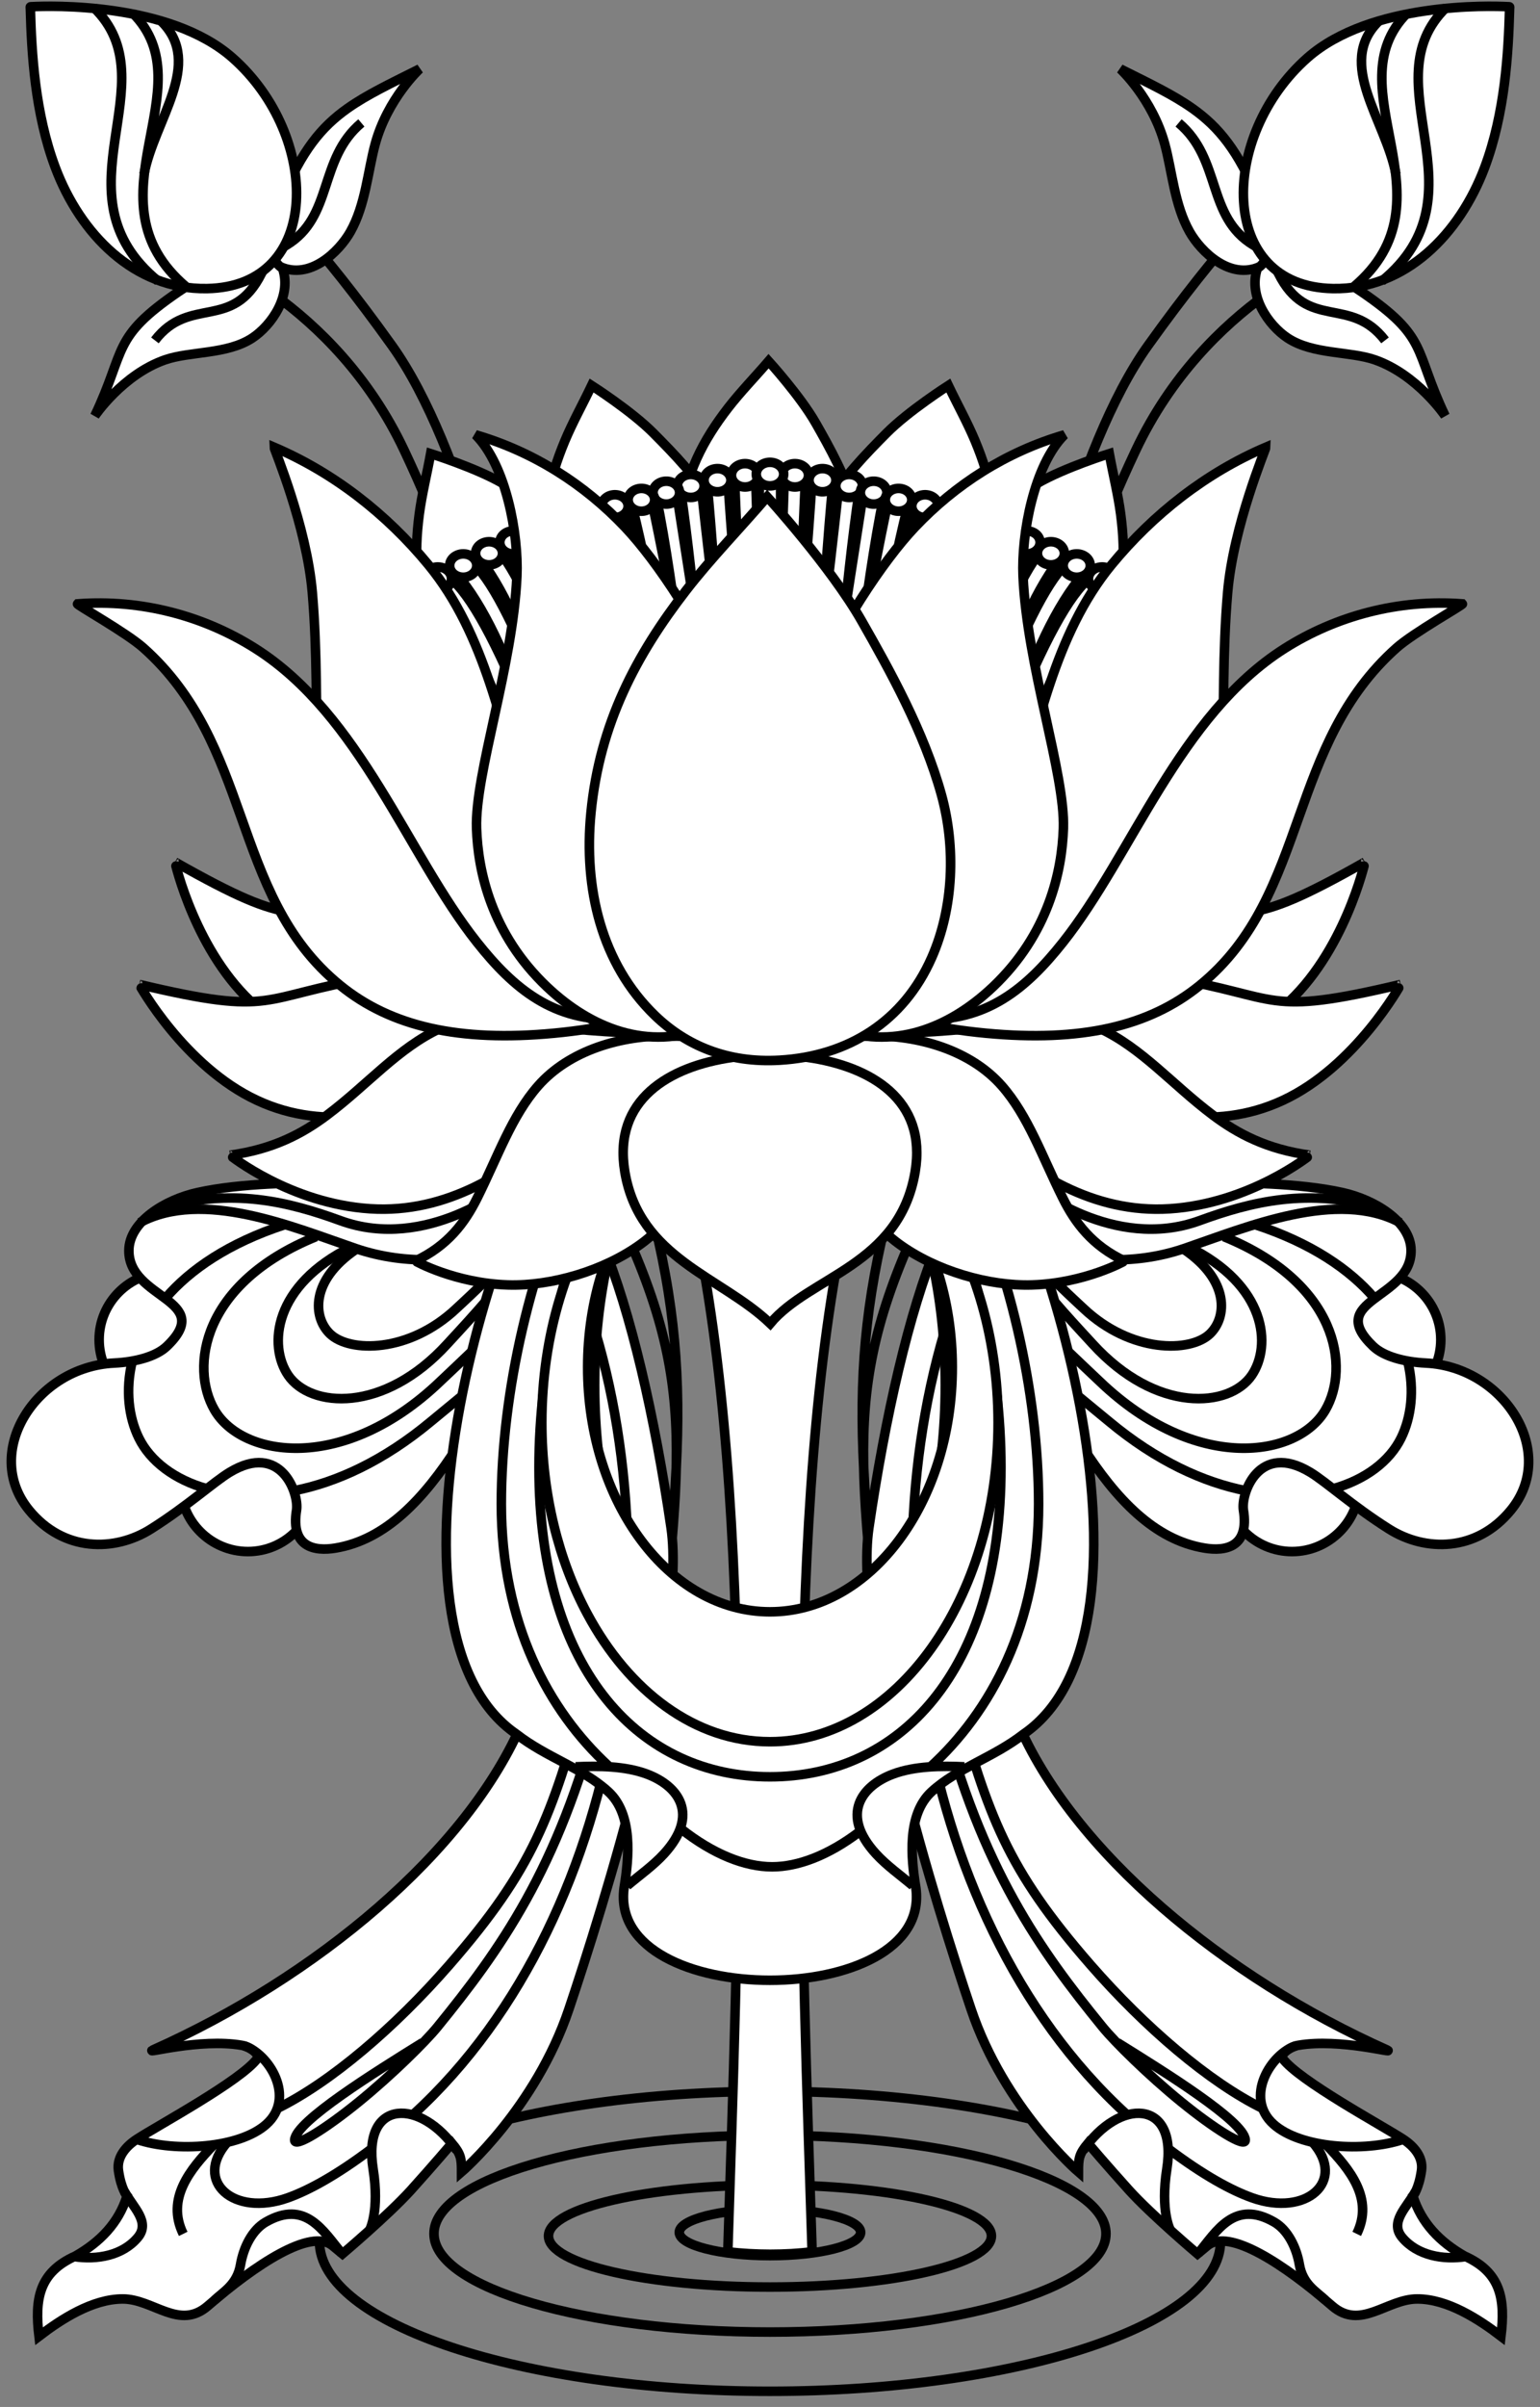 <?xml version="1.0" encoding="UTF-8" standalone="no"?>
<svg width="121px" height="189px" viewBox="0 0 121 189" version="1.1" xmlns="http://www.w3.org/2000/svg" xmlns:xlink="http://www.w3.org/1999/xlink" xmlns:sketch="http://www.bohemiancoding.com/sketch/ns">
    <rect x="0" y="0" width="121" height="189" fill="#808080" stroke="none"/>
    <!-- Generator: Sketch 3.3.1 (12002) - http://www.bohemiancoding.com/sketch -->
    <title>Lotus</title>
    <desc>Created with Sketch.</desc>
    <defs></defs>
    <g id="Page-1" stroke="none" stroke-width="1" fill="none" fill-rule="evenodd" sketch:type="MSPage">
        <g id="Lotus" sketch:type="MSLayerGroup" stroke="#000000" stroke-width="0.75">
            <g id="Water" transform="translate(25, 164)" sketch:type="MSShapeGroup">
                <path d="M35.498,23.768 C54.996,23.768 70.898,18.478 70.898,11.993 C70.898,5.508 54.996,0.218 35.498,0.218 C16,0.218 0.098,5.508 0.098,11.993 C0.098,18.478 16,23.768 35.498,23.768 L35.498,23.768 Z" id="Shape"></path>
                <path d="M35.498,19.118 C50.039,19.118 61.898,15.648 61.898,11.393 C61.898,7.138 50.039,3.667 35.498,3.667 C20.957,3.667 9.098,7.138 9.098,11.393 C9.098,15.648 20.957,19.118 35.498,19.118 L35.498,19.118 Z" id="Shape"></path>
                <path d="M35.498,15.583 C45.082,15.583 52.898,13.783 52.898,11.575 C52.898,9.367 45.082,7.567 35.498,7.567 C25.913,7.567 18.097,9.368 18.097,11.575 C18.097,13.783 25.913,15.583 35.498,15.583 L35.498,15.583 Z" id="Shape"></path>
                <path d="M35.498,13.117 C39.422,13.117 42.623,12.296 42.623,11.29 C42.623,10.283 39.422,9.462 35.498,9.462 C31.573,9.462 28.372,10.283 28.372,11.29 C28.372,12.296 31.573,13.117 35.498,13.117 L35.498,13.117 Z" id="Shape"></path>
            </g>
            <path d="M54.423,95.218 C59.486,118.068 57.921,153.368 57.185,176.818 C59.38,177.071 61.665,177.075 63.811,176.818 C63.075,153.368 61.51,118.068 66.573,95.218 L66.409,95.211 C66.464,94.962 66.517,94.714 66.573,94.468 C66.573,94.468 63.536,94.66 60.499,94.85 C57.461,94.661 54.424,94.468 54.424,94.468 C54.48,94.714 54.534,94.962 54.588,95.211 L54.423,95.218 L54.423,95.218 Z" id="Stick" fill="#FFFFFF" sketch:type="MSShapeGroup"></path>
            <g id="Curtain_x5F_Down" transform="translate(2, 86)" sketch:type="MSShapeGroup">
                <g id="Group">
                    <path d="M46.538,0.366 C53.059,19.381 51.415,26.421 49.763,46.041 C51.528,26.703 53.112,21.586 44.438,5.241" id="Shape"></path>
                    <g transform="translate(0, 9)" id="Shape">
                        <path d="M38.227,2.509 C42.102,15.358 44.298,27.75 39.097,40.108 C34.749,50.438 22.698,60.309 10.027,65.96 C9.208,66.325 13.692,65.028 17.001,65.603 C17.691,65.723 18.434,66.347 18.222,66.635 C16.944,68.371 10.414,71.89 8.76,72.966 C7.923,73.51 7.156,74.358 7.308,75.431 C7.515,76.893 7.984,77.438 7.984,77.438 C7.306,79.583 5.854,81.047 3.933,82.145 C1.04,83.432 0.719,85.554 1.063,88.446 C2.802,87.118 5.25,85.517 7.643,85.518 C10.043,85.519 12.084,88.012 14.33,86.066 C18.086,82.811 22.432,79.927 24.136,81.341 L24.906,81.979 C24.906,81.979 28.561,78.885 30.287,76.973 C32.012,75.06 33.512,73.298 33.512,73.298 C34.224,74.151 34.263,74.49 34.263,75.548 C34.263,75.548 40.075,70.561 42.7,62.76 C45.325,54.96 52.001,33.66 50.725,24.96 C49.45,16.26 47.575,8.01 45.326,2.61 C43.072,-2.792 38.271,2.383 38.227,2.509 L38.227,2.509 Z" fill="#FFFFFF"></path>
                        <path d="M8.778,72.998 C11.802,74.013 16.817,73.688 18.926,71.803 C21.279,69.699 19.126,66.233 17.154,65.635"></path>
                        <path d="M3.813,82.189 C5.604,82.471 7.638,82.113 8.824,80.692 C9.834,79.484 8.481,78.353 7.766,77.067"></path>
                        <path d="M14.874,85.601 C15.586,84.926 16.637,84.363 16.899,82.826 C17.129,81.472 17.811,80.097 18.878,79.483 C22,77.686 23.399,80.182 24.866,81.963"></path>
                        <path d="M27.052,80.087 C27.052,80.087 27.836,78.625 27.315,75.306 C26.443,69.767 31.082,69.736 33.896,73.862"></path>
                        <path d="M19.783,70.561 C23.979,68.507 29.033,64.186 33.3,59.295 C39.932,51.694 41.31,47.638 43.973,38.229"></path>
                        <path d="M27.159,73.756 C24.445,75.793 22.286,76.981 20.601,77.581 C16.368,79.088 13.163,76.29 15.863,73.207"></path>
                        <path d="M42.547,3.428 C51.661,24.187 47.813,55.223 30.461,71.041"></path>
                        <path d="M45.076,39.271 C41.904,51.748 37.198,58.231 32.367,64.162 C31.396,65.353 28.754,67.957 26.19,70.042 C23.608,72.142 21.107,73.717 21.153,73.025 C21.251,71.567 27.437,67.728 31.201,65.389"></path>
                        <path d="M12.395,80.409 C11.043,77.653 12.917,75.352 14.806,73.4"></path>
                    </g>
                </g>
                <g id="Group" transform="translate(65, 0)">
                    <path d="M5.457,0.366 C-1.064,19.381 0.58,26.421 2.232,46.041 C0.467,26.703 -1.117,21.586 7.557,5.241" id="Shape"></path>
                    <g transform="translate(1, 9)" id="Shape">
                        <path d="M12.769,2.509 C8.894,15.358 6.698,27.75 11.899,40.108 C16.248,50.438 28.299,60.309 40.969,65.96 C41.788,66.325 37.305,65.028 33.996,65.603 C33.305,65.723 32.563,66.347 32.775,66.635 C34.053,68.371 40.582,71.89 42.236,72.966 C43.073,73.51 43.84,74.358 43.688,75.431 C43.482,76.893 43.013,77.438 43.013,77.438 C43.691,79.583 45.142,81.047 47.063,82.145 C49.957,83.432 50.277,85.554 49.933,88.446 C48.194,87.118 45.746,85.517 43.353,85.518 C40.954,85.519 38.912,88.012 36.667,86.066 C32.911,82.811 28.564,79.927 26.86,81.341 L26.091,81.979 C26.091,81.979 22.435,78.885 20.71,76.973 C18.984,75.06 17.484,73.298 17.484,73.298 C16.773,74.151 16.734,74.49 16.734,75.548 C16.734,75.548 10.921,70.561 8.296,62.76 C5.671,54.96 -1.004,33.66 0.271,24.96 C1.546,16.26 3.421,8.01 5.671,2.61 C7.921,-2.79 12.724,2.383 12.769,2.509 L12.769,2.509 Z" fill="#FFFFFF"></path>
                        <path d="M42.218,72.998 C39.193,74.013 34.178,73.688 32.07,71.803 C29.717,69.699 31.869,66.233 33.841,65.635"></path>
                        <path d="M47.184,82.189 C45.393,82.471 43.359,82.113 42.172,80.692 C41.162,79.484 42.515,78.353 43.231,77.067"></path>
                        <path d="M36.121,85.601 C35.409,84.926 34.359,84.363 34.097,82.826 C33.866,81.472 33.185,80.097 32.118,79.483 C28.995,77.686 27.597,80.182 26.129,81.963"></path>
                        <path d="M23.944,80.087 C23.944,80.087 23.159,78.625 23.681,75.306 C24.552,69.767 19.914,69.736 17.099,73.862"></path>
                        <path d="M31.213,70.561 C27.017,68.507 21.963,64.186 17.695,59.295 C11.064,51.694 9.685,47.638 7.022,38.229"></path>
                        <path d="M23.836,73.756 C26.55,75.793 28.709,76.981 30.395,77.581 C34.627,79.088 37.832,76.29 35.132,73.207"></path>
                        <path d="M8.448,3.428 C-0.666,24.187 3.183,55.223 20.535,71.041"></path>
                        <path d="M5.919,39.271 C9.092,51.748 13.797,58.231 18.629,64.162 C19.599,65.353 22.241,67.957 24.806,70.042 C27.387,72.142 29.889,73.717 29.842,73.025 C29.745,71.567 23.558,67.728 19.794,65.389"></path>
                        <path d="M38.601,80.409 C39.953,77.653 38.079,75.352 36.19,73.4"></path>
                    </g>
                </g>
            </g>
            <g id="Curtain_x5F_Up" transform="translate(0, 89)" sketch:type="MSShapeGroup">
                <g id="Group">
                    <path d="M13.076,21.482 C15.988,21.482 18.364,19.107 18.364,16.195 C18.364,13.282 15.988,10.907 13.076,10.907 C10.164,10.907 7.789,13.282 7.789,16.195 C7.789,19.107 10.164,21.482 13.076,21.482 L13.076,21.482 Z" id="Shape" fill="#FFFFFF"></path>
                    <path d="M19.477,32.832 C22.39,32.832 24.765,30.457 24.765,27.544 C24.765,24.631 22.39,22.256 19.477,22.256 C16.565,22.256 14.19,24.631 14.19,27.544 C14.19,30.457 16.564,32.832 19.477,32.832 L19.477,32.832 Z" id="Shape" fill="#FFFFFF"></path>
                    <g id="Shape">
                        <path d="M50.808,0.364 C50.808,0.364 35.065,3.518 26.059,3.814 C23.396,3.901 19.033,3.865 15.528,4.638 C12.967,5.202 10.151,6.926 10.127,9.179 C10.087,13.034 16.965,13.022 13.107,16.714 C12.26,17.525 10.628,17.951 8.958,18.031 C2.831,18.326 -1.449,25.015 2.284,29.578 C4.983,32.878 9.014,32.859 11.865,31.059 C14.715,29.259 16.797,27.365 18.034,26.615 C22.082,24.161 23.51,28.281 23.3,29.579 C22.827,32.493 24.699,32.832 26.36,32.558 C34.22,31.255 38.348,19.876 43.568,10.746 C47.154,4.468 49.948,-0.498 50.808,0.364 L50.808,0.364 Z" fill="#FFFFFF"></path>
                        <path d="M44.055,7.005 C44.055,7.005 36.255,11.88 27.93,9.03 C23.001,7.343 15.933,4.35 10.981,7.005"></path>
                        <path d="M39.893,4.101 C39.893,4.101 33.535,9.324 26.748,6.848 C22.73,5.381 18.129,4.204 12.593,5.919"></path>
                        <path d="M13.013,12.924 C14.951,10.672 17.962,8.61 22.357,7.168"></path>
                        <path d="M16.264,27.902 C13.708,27.191 11.805,25.733 10.911,23.916 C10.114,22.295 9.843,20.156 10.388,17.903"></path>
                        <path d="M45.092,12.657 C40.906,16.957 35.905,20.912 33.858,22.618 C30.132,25.721 26.425,27.406 23.093,28.056"></path>
                        <path d="M42.771,11.138 C39.754,14.699 36.087,18.037 34.589,19.471 C27.051,26.688 19.039,25.473 16.855,21.712 C14.913,18.366 15.851,11.754 24.835,8.102"></path>
                        <path d="M40.581,10.167 C38.607,12.854 36.159,15.413 35.163,16.508 C30.148,22.023 24.38,21.552 22.638,18.98 C21.089,16.692 21.431,11.935 27.652,8.889"></path>
                        <path d="M39.854,9.727 C38.419,11.416 36.596,13.05 35.857,13.747 C32.138,17.255 27.48,17.213 25.939,15.746 C24.568,14.441 24.39,11.542 27.941,9.123"></path>
                    </g>
                </g>
                <g id="Group" transform="translate(70, 0)">
                    <path d="M37.919,21.482 C40.831,21.482 43.207,19.107 43.207,16.195 C43.207,13.282 40.831,10.907 37.919,10.907 C35.007,10.907 32.632,13.282 32.632,16.195 C32.632,19.107 35.007,21.482 37.919,21.482 L37.919,21.482 Z" id="Shape" fill="#FFFFFF"></path>
                    <path d="M31.519,32.832 C34.431,32.832 36.807,30.457 36.807,27.544 C36.807,24.631 34.431,22.256 31.519,22.256 C28.607,22.256 26.231,24.631 26.231,27.544 C26.231,30.457 28.606,32.832 31.519,32.832 L31.519,32.832 Z" id="Shape" fill="#FFFFFF"></path>
                    <g id="Shape">
                        <path d="M0.188,0.364 C0.188,0.364 15.931,3.518 24.938,3.814 C27.601,3.901 31.963,3.865 35.468,4.638 C38.029,5.202 40.846,6.926 40.869,9.179 C40.91,13.034 34.032,13.022 37.889,16.714 C38.736,17.525 40.368,17.951 42.038,18.031 C48.165,18.326 52.445,25.015 48.713,29.578 C46.013,32.878 41.982,32.859 39.132,31.059 C36.281,29.259 34.199,27.365 32.963,26.615 C28.914,24.161 27.486,28.281 27.697,29.579 C28.17,32.493 26.297,32.832 24.637,32.558 C16.776,31.255 12.648,19.876 7.428,10.746 C3.841,4.468 1.048,-0.498 0.188,0.364 L0.188,0.364 Z" fill="#FFFFFF"></path>
                        <path d="M6.94,7.005 C6.94,7.005 14.741,11.88 23.065,9.03 C27.994,7.343 35.063,4.35 40.015,7.005"></path>
                        <path d="M11.103,4.101 C11.103,4.101 17.462,9.324 24.249,6.848 C28.267,5.381 32.867,4.204 38.404,5.919"></path>
                        <path d="M37.982,12.924 C36.045,10.672 33.034,8.61 28.638,7.168"></path>
                        <path d="M34.732,27.902 C37.287,27.191 39.191,25.733 40.085,23.916 C40.881,22.295 41.152,20.156 40.608,17.903"></path>
                        <path d="M5.903,12.657 C10.089,16.957 15.09,20.912 17.138,22.618 C20.863,25.721 24.571,27.406 27.902,28.056"></path>
                        <path d="M8.225,11.138 C11.241,14.699 14.909,18.037 16.406,19.471 C23.944,26.688 31.957,25.473 34.14,21.712 C36.082,18.366 35.144,11.754 26.16,8.102"></path>
                        <path d="M10.415,10.167 C12.388,12.854 14.836,15.413 15.832,16.508 C20.848,22.023 26.616,21.552 28.357,18.98 C29.907,16.692 29.565,11.935 23.343,8.889"></path>
                        <path d="M11.142,9.727 C12.577,11.416 14.4,13.05 15.139,13.747 C18.858,17.255 23.516,17.213 25.057,15.746 C26.428,14.441 26.606,11.542 23.055,9.123"></path>
                    </g>
                </g>
            </g>
            <g id="Curtain_x5F_Central" transform="translate(35, 76)" sketch:type="MSShapeGroup">
                <g id="Group">
                    <path d="M5.574,60.164 C7.935,62 10.753,62.813 12.802,64.69 C14.732,66.459 14.429,69.873 14.032,72.252 C12.745,81.909 38.25,81.909 36.963,72.252 C36.567,69.874 36.264,66.459 38.194,64.69 C40.242,62.814 43.059,62 45.422,60.164 C57.419,51.953 47.286,17.029 39.233,7.901 C30.555,-1.934 20.442,-1.934 11.763,7.901 C3.709,17.028 -6.424,51.952 5.574,60.164 L5.574,60.164 L5.574,60.164 Z M25.498,7.117 C33.104,7.117 39.271,18.601 39.271,32.767 C39.271,46.934 33.104,58.417 25.498,58.417 C17.891,58.417 11.725,46.933 11.725,32.767 C11.725,18.601 17.891,7.117 25.498,7.117 L25.498,7.117 Z" id="Shape" fill="#FFFFFF"></path>
                    <path d="M25.498,4.718 C35.521,4.718 43.647,22.984 43.647,39.22 C43.647,55.457 35.521,63.518 25.498,63.518 C15.474,63.518 7.348,55.457 7.348,39.22 C7.348,22.983 15.474,4.718 25.498,4.718 L25.498,4.718 Z" id="Shape"></path>
                    <path d="M32.504,67.854 C30.088,69.681 27.708,70.586 25.667,70.586 C23.53,70.586 21.023,69.594 18.492,67.592" id="Shape"></path>
                    <path d="M12.789,62.646 C8.11,58.326 4.39,51.507 4.39,42.089 C4.39,24.377 13.84,1.967 25.498,1.967 C37.155,1.967 46.605,24.377 46.605,42.089 C46.605,51.593 42.817,58.45 38.078,62.764" id="Shape"></path>
                    <g transform="translate(10, 62)" id="Shape">
                        <path d="M0.228,0.734 C1.997,0.653 4.109,0.66 5.834,1.306 C8.314,2.235 9.991,4.482 7.176,7.565 C6.338,8.482 5.233,9.264 4.279,10.068"></path>
                        <path d="M30.768,0.734 C29,0.653 26.887,0.66 25.162,1.306 C22.682,2.235 21.005,4.482 23.821,7.565 C24.658,8.482 25.764,9.264 26.718,10.068"></path>
                    </g>
                </g>
                <path d="M25.498,12.163 C33.409,12.163 39.823,20.759 39.823,31.363 C39.823,41.967 33.409,50.563 25.498,50.563 C17.586,50.563 11.173,41.967 11.173,31.363 C11.173,20.759 17.586,12.163 25.498,12.163 L25.498,12.163 L25.498,12.163 Z M25.498,10.663 C15.599,10.663 7.572,21.879 7.572,35.713 C7.572,41.34 8.9,46.535 11.142,50.717 C14.411,56.816 19.624,60.763 25.497,60.763 C35.396,60.763 43.422,49.548 43.422,35.713 C43.422,21.878 35.397,10.663 25.498,10.663 L25.498,10.663 Z" id="Shape" fill="#FFFFFF"></path>
            </g>
            <g id="Flowers" transform="translate(2, 0)" sketch:type="MSShapeGroup">
                <g id="Group">
                    <path d="M13.567,19.779 C13.567,19.779 24.217,23.604 29.767,35.379 C35.317,47.154 35.317,52.479 35.317,52.479 L38.017,52.029 C38.017,52.029 34.642,35.304 28.791,27.129 C22.941,18.954 19.566,15.879 19.566,15.879 L13.567,19.779 L13.567,19.779 Z" id="Shape"></path>
                    <g transform="translate(5, 5)" id="Shape">
                        <path d="M15.13,15.881 C13.863,14.223 10.093,15.816 7.045,17.895 C1.707,21.536 2.944,22.414 0.449,27.654 C0.449,27.654 2.633,24.416 5.962,23.256 C7.934,22.569 10.838,22.848 12.823,21.543 C14.312,20.564 16.053,18.155 15.13,15.881 L15.13,15.881 Z" fill="#FFFFFF"></path>
                        <g transform="translate(14, 0)">
                            <path d="M1.019,15.94 C-0.119,15.009 0.215,12.842 1.167,10.561 C2.711,6.863 4.217,4.983 6.326,3.497 C7.825,2.441 9.629,1.584 11.969,0.414 C11.969,0.414 9.455,2.739 8.481,6.302 C7.904,8.412 7.723,11.093 6.529,13.2 C5.633,14.781 3.343,17 1.019,15.94 L1.019,15.94 Z" fill="#FFFFFF"></path>
                            <path d="M7.393,4.652 C3.989,7.509 5.217,12.018 1.505,14.252 C0.319,14.965 0.38,14.852 0.38,14.852"></path>
                        </g>
                        <path d="M5.172,21.726 C7.909,18.168 11.273,21.041 13.552,16.457 C14.178,15.198 14.137,15.299 14.137,15.299"></path>
                    </g>
                    <g id="Shape">
                        <path d="M0.386,0.695 C0.482,4.156 0.739,8.879 2.347,13.158 C4.299,18.353 8.536,22.757 14.256,22.661 C23.343,22.508 23.228,10.677 16.267,4.538 C11.291,0.15 1.854,0.458 0.536,0.526 C0.339,0.537 0.38,0.499 0.386,0.695 L0.386,0.695 Z" fill="#FFFFFF"></path>
                        <path d="M5.35,0.573 C11.47,6.479 2.026,15.202 10.431,22.079"></path>
                        <path d="M8.425,1.023 C14.305,6.929 4.506,15.651 12.632,22.529"></path>
                        <path d="M10.702,1.698 C14.028,5.022 10.135,9.406 9.316,13.677"></path>
                    </g>
                </g>
                <g id="Group" transform="translate(78, 0)">
                    <path d="M25.428,19.779 C25.428,19.779 14.779,23.604 9.228,35.379 C3.678,47.154 3.678,52.479 3.678,52.479 L0.979,52.029 C0.979,52.029 4.354,35.304 10.204,27.129 C16.054,18.954 19.429,15.879 19.429,15.879 L25.428,19.779 L25.428,19.779 Z" id="Shape"></path>
                    <g transform="translate(8, 5)" id="Shape">
                        <path d="M10.866,15.881 C12.133,14.223 15.902,15.816 18.95,17.895 C24.288,21.536 23.052,22.414 25.546,27.654 C25.546,27.654 23.362,24.416 20.033,23.256 C18.061,22.569 15.157,22.848 13.172,21.543 C11.684,20.564 9.942,18.155 10.866,15.881 L10.866,15.881 Z" fill="#FFFFFF"></path>
                        <g>
                            <path d="M10.978,15.94 C12.116,15.009 11.781,12.842 10.829,10.561 C9.286,6.863 7.78,4.983 5.67,3.497 C4.171,2.441 2.367,1.584 0.028,0.414 C0.028,0.414 2.541,2.739 3.515,6.302 C4.092,8.412 4.274,11.093 5.468,13.2 C6.363,14.781 8.653,17 10.978,15.94 L10.978,15.94 Z" fill="#FFFFFF"></path>
                            <path d="M4.603,4.652 C8.007,7.509 6.779,12.018 10.491,14.252 C11.677,14.965 11.616,14.852 11.616,14.852"></path>
                        </g>
                        <path d="M20.824,21.726 C18.087,18.168 14.722,21.041 12.444,16.457 C11.818,15.198 11.858,15.299 11.858,15.299"></path>
                    </g>
                    <g transform="translate(17, 0)" id="Shape">
                        <path d="M21.61,0.695 C21.514,4.156 21.257,8.879 19.649,13.158 C17.696,18.353 13.46,22.757 7.74,22.661 C-1.348,22.508 -1.232,10.677 5.729,4.538 C10.705,0.15 20.142,0.458 21.459,0.526 C21.656,0.537 21.615,0.499 21.61,0.695 L21.61,0.695 Z" fill="#FFFFFF"></path>
                        <path d="M16.646,0.573 C10.527,6.479 19.97,15.202 11.565,22.079"></path>
                        <path d="M13.57,1.023 C7.691,6.929 17.489,15.651 9.363,22.529"></path>
                        <path d="M11.294,1.698 C7.968,5.022 11.861,9.406 12.68,13.677"></path>
                    </g>
                </g>
            </g>
            <g id="Head" transform="translate(6, 28)" fill="#FFFFFF" sketch:type="MSShapeGroup">
                <g id="Group" transform="translate(26, 0)">
                    <path d="M28.39,0.36 C28.39,0.36 30.877,3.09 32.092,5.222 C33.182,7.133 34.538,9.562 35.219,12.038 C35.779,14.073 35.698,16.442 34.835,18.401 C33.731,20.904 31.56,22.26 28.877,22.418 C26.835,22.538 25.203,21.839 23.993,20.67 C21.889,18.636 21.193,15.689 21.484,12.725 C21.828,9.226 23.267,6.535 25.21,4.026 C26.17,2.785 27.323,1.603 28.39,0.36 L28.39,0.36 Z" id="Shape"></path>
                    <g transform="translate(0, 2)" id="Shape">
                        <g>
                            <path d="M14.484,0.272 C14.484,0.272 17.598,2.257 19.328,3.998 C20.879,5.558 22.824,7.549 24.128,9.761 C25.199,11.579 25.741,13.886 25.419,16.003 C25.008,18.707 23.265,20.584 20.717,21.436 C18.778,22.085 17.02,21.837 15.547,21.025 C12.984,19.612 11.542,16.948 11.049,14.011 C10.467,10.544 11.153,7.57 12.372,4.64 C12.975,3.192 13.779,1.75 14.484,0.272 L14.484,0.272 Z"></path>
                            <path d="M1.838,5.622 C1.838,5.622 5.362,6.725 7.487,7.953 C9.39,9.053 11.789,10.467 13.625,12.262 C15.134,13.737 16.261,15.823 16.502,17.95 C16.812,20.668 15.62,22.934 13.383,24.423 C11.681,25.556 9.919,25.776 8.285,25.377 C5.441,24.682 3.354,22.488 2.111,19.781 C0.642,16.586 0.529,13.536 0.94,10.39 C1.144,8.835 1.544,7.232 1.838,5.622 L1.838,5.622 Z"></path>
                        </g>
                        <g transform="translate(31, 0)">
                            <path d="M11.511,0.272 C11.511,0.272 8.397,2.257 6.667,3.998 C5.116,5.558 3.172,7.549 1.868,9.761 C0.797,11.579 0.255,13.886 0.576,16.003 C0.987,18.707 2.73,20.584 5.279,21.436 C7.217,22.085 8.975,21.837 10.448,21.025 C13.011,19.612 14.453,16.948 14.946,14.011 C15.529,10.544 14.842,7.57 13.623,4.64 C13.021,3.192 12.216,1.75 11.511,0.272 L11.511,0.272 Z"></path>
                            <path d="M24.157,5.622 C24.157,5.622 20.633,6.725 18.508,7.953 C16.605,9.053 14.207,10.467 12.37,12.262 C10.861,13.737 9.735,15.823 9.493,17.95 C9.183,20.668 10.376,22.934 12.612,24.423 C14.315,25.556 16.076,25.776 17.711,25.377 C20.554,24.682 22.642,22.488 23.885,19.781 C25.353,16.586 25.467,13.536 25.055,10.39 C24.852,8.835 24.452,7.232 24.157,5.622 L24.157,5.622 Z"></path>
                        </g>
                    </g>
                </g>
                <g id="Group" transform="translate(27, 8)">
                    <g id="Shape">
                        <g>
                            <g transform="translate(24, 0)">
                                <path d="M2.055,14.955 L2.055,14.955 C2.512,14.941 2.862,14.609 2.85,14.214 C2.663,9.822 2.501,5.594 2.371,1.568 C2.345,1.182 1.967,0.87 1.51,0.883 L1.51,0.883 C1.054,0.897 0.692,1.235 0.715,1.624 C0.902,5.738 1.05,9.974 1.188,14.27 C1.198,14.665 1.598,14.969 2.055,14.955 L2.055,14.955 Z"></path>
                                <path d="M1.496,0.407 C2.084,0.387 2.579,0.781 2.602,1.287 C2.625,1.793 2.167,2.219 1.58,2.239 C0.993,2.259 0.496,1.865 0.474,1.359 C0.45,0.853 0.908,0.427 1.496,0.407 L1.496,0.407 Z"></path>
                            </g>
                            <g transform="translate(22, 0)">
                                <path d="M2.406,15.216 L2.406,15.216 C2.859,15.189 3.183,14.848 3.16,14.455 C2.786,9.923 2.463,5.722 2.203,1.921 C2.15,1.545 1.771,1.245 1.318,1.272 L1.318,1.272 C0.865,1.299 0.517,1.652 0.564,2.033 C0.937,6.009 1.234,10.226 1.509,14.567 C1.531,14.96 1.953,15.243 2.406,15.216 L2.406,15.216 Z"></path>
                                <path d="M1.288,0.799 C1.87,0.759 2.379,1.132 2.426,1.633 C2.472,2.133 2.038,2.571 1.456,2.612 C0.875,2.652 0.365,2.279 0.319,1.778 C0.272,1.277 0.707,0.839 1.288,0.799 L1.288,0.799 Z"></path>
                            </g>
                            <g transform="translate(20, 1)">
                                <path d="M2.829,14.547 L2.829,14.547 C3.278,14.506 3.577,14.156 3.542,13.765 C2.98,9.093 2.496,4.918 2.105,1.344 C2.026,0.978 1.646,0.69 1.197,0.731 L1.197,0.731 C0.748,0.772 0.416,1.138 0.484,1.512 C1.045,5.349 1.489,9.548 1.903,13.933 C1.936,14.325 2.381,14.588 2.829,14.547 L2.829,14.547 Z"></path>
                                <path d="M1.15,0.262 C1.725,0.202 2.248,0.555 2.317,1.05 C2.387,1.545 1.977,1.995 1.402,2.055 C0.827,2.115 0.303,1.762 0.234,1.267 C0.165,0.771 0.575,0.322 1.15,0.262 L1.15,0.262 Z"></path>
                            </g>
                            <g transform="translate(18, 1)">
                                <path d="M3.426,14.95 L3.426,14.95 C3.871,14.896 4.143,14.537 4.097,14.148 C3.348,9.336 2.701,5.187 2.182,1.839 C2.077,1.483 1.695,1.207 1.25,1.262 L1.25,1.262 C0.804,1.316 0.486,1.697 0.578,2.064 C1.326,5.762 1.919,9.943 2.47,14.373 C2.513,14.763 2.98,15.004 3.426,14.95 L3.426,14.95 Z"></path>
                                <path d="M1.185,0.798 C1.754,0.718 2.29,1.05 2.383,1.54 C2.476,2.029 2.09,2.491 1.521,2.571 C0.952,2.651 0.416,2.319 0.323,1.829 C0.229,1.339 0.616,0.877 1.185,0.798 L1.185,0.798 Z"></path>
                            </g>
                            <g transform="translate(16, 2)">
                                <path d="M3.991,14.391 L3.991,14.391 C4.433,14.323 4.679,13.956 4.621,13.568 C3.684,8.618 2.877,4.494 2.226,1.372 C2.094,1.026 1.711,0.763 1.27,0.831 L1.27,0.831 C0.829,0.899 0.526,1.294 0.64,1.653 C1.575,5.212 2.316,9.375 3.004,13.849 C3.059,14.238 3.55,14.458 3.991,14.391 L3.991,14.391 Z"></path>
                                <path d="M1.187,0.37 C1.75,0.27 2.3,0.582 2.416,1.066 C2.531,1.55 2.169,2.024 1.606,2.124 C1.043,2.223 0.494,1.912 0.377,1.428 C0.262,0.943 0.624,0.47 1.187,0.37 L1.187,0.37 Z"></path>
                            </g>
                            <g transform="translate(14, 2)">
                                <path d="M4.429,14.765 L4.429,14.765 C4.867,14.683 5.086,14.309 5.017,13.922 C3.893,8.832 2.924,4.734 2.143,1.839 C1.986,1.503 1.602,1.252 1.164,1.333 L1.163,1.333 C0.725,1.415 0.437,1.824 0.575,2.176 C1.696,5.597 2.586,9.742 3.412,14.259 C3.477,14.646 3.99,14.847 4.429,14.765 L4.429,14.765 Z"></path>
                                <path d="M1.06,0.877 C1.616,0.757 2.18,1.048 2.319,1.527 C2.459,2.005 2.12,2.49 1.564,2.61 C1.007,2.729 0.443,2.439 0.304,1.96 C0.165,1.482 0.503,0.997 1.06,0.877 L1.06,0.877 Z"></path>
                            </g>
                            <g transform="translate(12, 3)">
                                <path d="M4.953,14.348 L4.953,14.348 C5.388,14.253 5.581,13.869 5.5,13.485 C4.188,8.256 3.059,4.183 2.147,1.514 C1.963,1.188 1.578,0.949 1.144,1.044 L1.144,1.044 C0.709,1.139 0.437,1.562 0.598,1.907 C1.905,5.189 2.943,9.316 3.908,13.878 C3.982,14.264 4.52,14.443 4.953,14.348 L4.953,14.348 Z"></path>
                                <path d="M1.018,0.594 C1.569,0.454 2.147,0.725 2.309,1.198 C2.471,1.672 2.157,2.169 1.606,2.308 C1.056,2.448 0.479,2.177 0.317,1.704 C0.155,1.231 0.468,0.733 1.018,0.594 L1.018,0.594 Z"></path>
                            </g>
                            <g transform="translate(10, 4)">
                                <path d="M5.492,13.92 L5.492,13.92 C5.923,13.811 6.09,13.419 5.997,13.036 C4.498,7.666 3.207,3.619 2.166,1.178 C1.956,0.863 1.569,0.635 1.139,0.744 L1.139,0.744 C0.708,0.853 0.451,1.29 0.634,1.628 C2.128,4.771 3.315,8.88 4.416,13.486 C4.503,13.87 5.062,14.029 5.492,13.92 L5.492,13.92 Z"></path>
                                <path d="M0.99,0.298 C1.534,0.138 2.125,0.388 2.31,0.856 C2.495,1.324 2.205,1.833 1.662,1.992 C1.118,2.152 0.526,1.902 0.342,1.434 C0.155,0.966 0.446,0.458 0.99,0.298 L0.99,0.298 Z"></path>
                            </g>
                            <g transform="translate(8, 4)">
                                <path d="M6.021,14.456 L6.021,14.456 C6.449,14.333 6.589,13.933 6.485,13.551 C4.798,8.043 3.345,4.021 2.174,1.806 C1.938,1.5 1.55,1.285 1.124,1.408 L1.123,1.408 C0.697,1.531 0.454,1.982 0.66,2.312 C2.341,5.316 3.676,9.407 4.915,14.058 C5.013,14.44 5.596,14.578 6.021,14.456 L6.021,14.456 Z"></path>
                                <path d="M0.951,0.968 C1.489,0.788 2.094,1.017 2.303,1.48 C2.511,1.942 2.245,2.463 1.707,2.643 C1.17,2.822 0.564,2.593 0.356,2.131 C0.147,1.667 0.414,1.147 0.951,0.968 L0.951,0.968 Z"></path>
                            </g>
                            <g transform="translate(6, 5)">
                                <path d="M6.543,14.116 L6.543,14.116 C6.966,13.98 7.08,13.571 6.965,13.191 C5.091,7.543 3.477,3.547 2.176,1.558 C1.912,1.263 1.525,1.059 1.102,1.195 L1.102,1.195 C0.678,1.331 0.45,1.797 0.68,2.12 C2.547,4.986 4.031,9.058 5.408,13.753 C5.515,14.135 6.12,14.252 6.543,14.116 L6.543,14.116 Z"></path>
                                <path d="M0.902,0.763 C1.433,0.563 2.052,0.772 2.284,1.229 C2.516,1.686 2.273,2.218 1.742,2.418 C1.211,2.617 0.593,2.409 0.361,1.952 C0.129,1.494 0.372,0.962 0.902,0.763 L0.902,0.763 Z"></path>
                            </g>
                            <g transform="translate(4, 6)">
                                <path d="M7.174,13.849 L7.174,13.849 C7.594,13.699 7.682,13.281 7.555,12.904 C5.494,7.116 3.718,3.147 2.287,1.383 C1.997,1.097 1.607,0.906 1.188,1.056 L1.188,1.056 C0.769,1.206 0.555,1.685 0.808,2.001 C2.863,4.728 4.494,8.783 6.008,13.522 C6.127,13.901 6.755,13.998 7.174,13.849 L7.174,13.849 Z"></path>
                                <path d="M0.963,0.629 C1.487,0.409 2.12,0.597 2.375,1.049 C2.63,1.5 2.411,2.044 1.887,2.264 C1.363,2.484 0.73,2.295 0.475,1.844 C0.22,1.393 0.438,0.849 0.963,0.629 L0.963,0.629 Z"></path>
                            </g>
                            <g transform="translate(2, 7)">
                                <path d="M7.676,13.687 L7.676,13.687 C8.092,13.523 8.154,13.097 8.015,12.721 C5.767,6.794 3.829,2.85 2.268,1.313 C1.953,1.038 1.562,0.858 1.147,1.022 L1.146,1.022 C0.731,1.185 0.533,1.679 0.808,1.987 C3.049,4.575 4.829,8.612 6.481,13.395 C6.609,13.774 7.261,13.85 7.676,13.687 L7.676,13.687 Z"></path>
                                <path d="M0.893,0.602 C1.411,0.362 2.057,0.53 2.335,0.976 C2.613,1.422 2.418,1.978 1.9,2.217 C1.381,2.456 0.735,2.289 0.457,1.842 C0.18,1.396 0.374,0.841 0.893,0.602 L0.893,0.602 Z"></path>
                            </g>
                            <g transform="translate(0, 8)">
                                <path d="M8.208,13.597 L8.208,13.597 C8.62,13.42 8.656,12.985 8.506,12.611 C6.07,6.544 3.971,2.626 2.28,1.316 C1.937,1.051 1.546,0.884 1.134,1.061 L1.133,1.061 C0.722,1.237 0.538,1.746 0.836,2.046 C3.265,4.495 5.191,8.515 6.982,13.341 C7.123,13.719 7.797,13.774 8.208,13.597 L8.208,13.597 Z"></path>
                                <path d="M0.851,0.647 C1.364,0.388 2.023,0.535 2.325,0.975 C2.627,1.416 2.456,1.983 1.943,2.243 C1.431,2.502 0.772,2.355 0.47,1.915 C0.168,1.475 0.339,0.906 0.851,0.647 L0.851,0.647 Z"></path>
                            </g>
                        </g>
                        <g transform="translate(28, 0)">
                            <g>
                                <path d="M0.941,14.955 L0.941,14.955 C0.484,14.941 0.133,14.609 0.145,14.214 C0.333,9.822 0.494,5.594 0.624,1.568 C0.649,1.182 1.027,0.87 1.484,0.883 L1.484,0.883 C1.94,0.897 2.302,1.235 2.28,1.624 C2.092,5.738 1.944,9.974 1.806,14.27 C1.797,14.665 1.397,14.969 0.941,14.955 L0.941,14.955 Z"></path>
                                <path d="M1.5,0.407 C0.912,0.387 0.416,0.781 0.393,1.287 C0.371,1.793 0.828,2.219 1.415,2.239 C2.002,2.259 2.499,1.865 2.522,1.359 C2.545,0.853 2.088,0.427 1.5,0.407 L1.5,0.407 Z"></path>
                            </g>
                            <g transform="translate(1, 0)">
                                <path d="M1.589,15.216 L1.589,15.216 C1.136,15.189 0.813,14.848 0.835,14.455 C1.21,9.923 1.533,5.722 1.793,1.921 C1.846,1.545 2.225,1.245 2.677,1.272 L2.678,1.272 C3.131,1.299 3.478,1.652 3.432,2.033 C3.058,6.009 2.762,10.226 2.486,14.567 C2.465,14.96 2.042,15.243 1.589,15.216 L1.589,15.216 Z"></path>
                                <path d="M2.707,0.799 C2.125,0.759 1.616,1.132 1.57,1.633 C1.523,2.133 1.958,2.571 2.539,2.612 C3.121,2.652 3.63,2.279 3.677,1.778 C3.723,1.277 3.289,0.839 2.707,0.799 L2.707,0.799 Z"></path>
                            </g>
                            <g transform="translate(3, 1)">
                                <path d="M1.166,14.547 L1.166,14.547 C0.717,14.506 0.419,14.156 0.453,13.765 C1.016,9.093 1.5,4.918 1.89,1.344 C1.969,0.978 2.35,0.69 2.798,0.731 L2.799,0.731 C3.248,0.772 3.58,1.138 3.511,1.512 C2.95,5.349 2.506,9.548 2.093,13.933 C2.061,14.325 1.615,14.588 1.166,14.547 L1.166,14.547 Z"></path>
                                <path d="M2.846,0.262 C2.27,0.202 1.747,0.555 1.678,1.05 C1.609,1.545 2.019,1.995 2.594,2.055 C3.168,2.115 3.692,1.762 3.761,1.267 C3.831,0.771 3.421,0.322 2.846,0.262 L2.846,0.262 Z"></path>
                            </g>
                            <g transform="translate(4, 1)">
                                <path d="M1.569,14.95 L1.569,14.95 C1.124,14.896 0.852,14.537 0.898,14.148 C1.648,9.336 2.294,5.187 2.814,1.839 C2.918,1.483 3.3,1.207 3.746,1.262 L3.746,1.262 C4.191,1.316 4.509,1.697 4.417,2.064 C3.67,5.762 3.077,9.943 2.526,14.373 C2.482,14.763 2.015,15.004 1.569,14.95 L1.569,14.95 Z"></path>
                                <path d="M3.811,0.798 C3.243,0.718 2.706,1.05 2.613,1.54 C2.52,2.029 2.907,2.491 3.475,2.571 C4.044,2.651 4.58,2.319 4.673,1.829 C4.766,1.339 4.38,0.877 3.811,0.798 L3.811,0.798 Z"></path>
                            </g>
                            <g transform="translate(6, 2)">
                                <path d="M1.004,14.391 L1.004,14.391 C0.563,14.323 0.316,13.956 0.375,13.568 C1.312,8.618 2.119,4.494 2.769,1.372 C2.901,1.026 3.284,0.763 3.725,0.831 L3.725,0.831 C4.167,0.899 4.47,1.294 4.355,1.653 C3.42,5.212 2.68,9.375 1.991,13.849 C1.937,14.238 1.446,14.458 1.004,14.391 L1.004,14.391 Z"></path>
                                <path d="M3.809,0.37 C3.246,0.27 2.697,0.582 2.58,1.066 C2.463,1.55 2.826,2.024 3.389,2.124 C3.952,2.223 4.502,1.912 4.618,1.428 C4.733,0.943 4.371,0.47 3.809,0.37 L3.809,0.37 Z"></path>
                            </g>
                            <g transform="translate(7, 2)">
                                <path d="M1.567,14.765 L1.567,14.765 C1.129,14.683 0.91,14.309 0.979,13.922 C2.103,8.832 3.072,4.734 3.852,1.839 C4.01,1.503 4.394,1.252 4.831,1.333 L4.831,1.333 C5.269,1.415 5.557,1.824 5.419,2.176 C4.298,5.597 3.409,9.742 2.582,14.259 C2.519,14.646 2.005,14.847 1.567,14.765 L1.567,14.765 Z"></path>
                                <path d="M4.937,0.877 C4.38,0.757 3.817,1.048 3.677,1.527 C3.538,2.005 3.876,2.49 4.433,2.61 C4.989,2.729 5.553,2.439 5.692,1.96 C5.831,1.482 5.492,0.997 4.937,0.877 L4.937,0.877 Z"></path>
                            </g>
                            <g transform="translate(9, 3)">
                                <path d="M1.042,14.348 L1.042,14.348 C0.607,14.253 0.414,13.869 0.495,13.485 C1.807,8.256 2.937,4.183 3.848,1.514 C4.033,1.188 4.417,0.949 4.851,1.044 L4.851,1.044 C5.286,1.139 5.558,1.562 5.398,1.907 C4.09,5.189 3.052,9.316 2.088,13.878 C2.013,14.264 1.477,14.443 1.042,14.348 L1.042,14.348 Z"></path>
                                <path d="M4.978,0.594 C4.427,0.454 3.85,0.725 3.688,1.198 C3.526,1.672 3.84,2.169 4.39,2.308 C4.94,2.447 5.518,2.177 5.68,1.704 C5.842,1.231 5.527,0.733 4.978,0.594 L4.978,0.594 Z"></path>
                            </g>
                            <g transform="translate(10, 4)">
                                <path d="M1.503,13.92 L1.503,13.92 C1.072,13.811 0.906,13.419 0.998,13.036 C2.497,7.666 3.789,3.619 4.829,1.178 C5.04,0.863 5.426,0.635 5.856,0.744 L5.856,0.744 C6.287,0.853 6.544,1.29 6.361,1.628 C4.867,4.771 3.68,8.88 2.579,13.486 C2.493,13.87 1.934,14.029 1.503,13.92 L1.503,13.92 Z"></path>
                                <path d="M6.006,0.298 C5.462,0.138 4.871,0.388 4.686,0.856 C4.501,1.324 4.79,1.833 5.334,1.992 C5.877,2.152 6.469,1.902 6.654,1.434 C6.84,0.966 6.549,0.458 6.006,0.298 L6.006,0.298 Z"></path>
                            </g>
                            <g transform="translate(12, 4)">
                                <path d="M0.974,14.456 L0.974,14.456 C0.547,14.333 0.407,13.933 0.51,13.551 C2.197,8.043 3.65,4.021 4.821,1.806 C5.057,1.5 5.445,1.285 5.871,1.408 L5.872,1.408 C6.299,1.531 6.542,1.982 6.335,2.312 C4.654,5.316 3.319,9.407 2.08,14.058 C1.982,14.44 1.4,14.578 0.974,14.456 L0.974,14.456 Z"></path>
                                <path d="M6.044,0.968 C5.507,0.788 4.902,1.017 4.693,1.48 C4.484,1.943 4.751,2.463 5.288,2.643 C5.825,2.822 6.431,2.593 6.64,2.131 C6.848,1.667 6.581,1.147 6.044,0.968 L6.044,0.968 Z"></path>
                            </g>
                            <g transform="translate(13, 5)">
                                <path d="M1.453,14.116 C1.453,14.116 1.452,14.116 1.453,14.116 C1.029,13.98 0.915,13.571 1.031,13.191 C2.904,7.543 4.518,3.547 5.819,1.558 C6.083,1.263 6.47,1.059 6.894,1.195 L6.894,1.195 C7.317,1.331 7.545,1.797 7.316,2.12 C5.448,4.986 3.965,9.058 2.587,13.753 C2.48,14.135 1.876,14.252 1.453,14.116 L1.453,14.116 Z"></path>
                                <path d="M7.093,0.763 C6.562,0.563 5.944,0.772 5.711,1.229 C5.48,1.686 5.722,2.218 6.253,2.418 C6.784,2.617 7.402,2.409 7.635,1.952 C7.866,1.494 7.624,0.962 7.093,0.763 L7.093,0.763 Z"></path>
                            </g>
                            <g transform="translate(15, 6)">
                                <path d="M0.821,13.849 L0.821,13.849 C0.401,13.699 0.313,13.281 0.44,12.904 C2.502,7.116 4.278,3.147 5.709,1.383 C5.998,1.097 6.388,0.906 6.807,1.056 L6.808,1.056 C7.227,1.206 7.441,1.685 7.188,2.001 C5.133,4.728 3.502,8.783 1.987,13.522 C1.868,13.901 1.24,13.998 0.821,13.849 L0.821,13.849 Z"></path>
                                <path d="M7.033,0.629 C6.508,0.409 5.876,0.597 5.621,1.049 C5.365,1.5 5.584,2.044 6.109,2.264 C6.633,2.484 7.266,2.295 7.521,1.844 C7.776,1.393 7.558,0.849 7.033,0.629 L7.033,0.629 Z"></path>
                            </g>
                            <g transform="translate(16, 7)">
                                <path d="M1.319,13.687 L1.319,13.687 C0.903,13.523 0.841,13.097 0.98,12.721 C3.228,6.794 5.167,2.85 6.727,1.313 C7.042,1.038 7.433,0.858 7.848,1.022 L7.849,1.022 C8.265,1.185 8.463,1.679 8.188,1.987 C5.946,4.575 4.167,8.612 2.514,13.395 C2.386,13.774 1.735,13.85 1.319,13.687 L1.319,13.687 Z"></path>
                                <path d="M8.104,0.602 C7.585,0.362 6.939,0.53 6.661,0.976 C6.384,1.422 6.578,1.978 7.097,2.217 C7.616,2.456 8.261,2.289 8.539,1.842 C8.817,1.395 8.621,0.841 8.104,0.602 L8.104,0.602 Z"></path>
                            </g>
                            <g transform="translate(18, 8)">
                                <path d="M0.787,13.597 L0.787,13.597 C0.375,13.42 0.34,12.985 0.49,12.611 C2.926,6.544 5.024,2.626 6.716,1.316 C7.058,1.051 7.45,0.884 7.862,1.061 L7.862,1.061 C8.274,1.237 8.458,1.746 8.159,2.046 C5.731,4.495 3.804,8.515 2.013,13.341 C1.873,13.719 1.199,13.774 0.787,13.597 L0.787,13.597 Z"></path>
                                <path d="M8.145,0.647 C7.632,0.388 6.973,0.535 6.672,0.975 C6.37,1.416 6.541,1.983 7.053,2.243 C7.565,2.503 8.225,2.355 8.527,1.915 C8.827,1.474 8.656,0.906 8.145,0.647 L8.145,0.647 Z"></path>
                            </g>
                        </g>
                    </g>
                    <g transform="translate(26, 0)">
                        <path d="M1.498,14.981 L1.498,14.981 C1.958,14.981 2.335,14.657 2.335,14.261 L2.335,1.502 C2.335,1.106 1.958,0.782 1.498,0.782 L1.498,0.782 C1.037,0.782 0.661,1.106 0.661,1.502 L0.661,14.261 C0.661,14.657 1.037,14.981 1.498,14.981 L1.498,14.981 Z" id="Shape"></path>
                        <ellipse id="Oval" cx="1.498" cy="1.227" rx="1.076" ry="0.926"></ellipse>
                    </g>
                </g>
                <g id="Group" transform="translate(4, 39)">
                    <g id="Shape">
                        <g>
                            <path d="M3.75,0.688 C13.477,6.196 12.383,4.194 21.457,5.252 C38.275,7.215 36.707,14.683 36.523,14.543 C33.395,12.151 19.261,19.996 10.107,12.005 C5.367,7.87 3.739,0.677 3.75,0.688 L3.75,0.688 Z"></path>
                            <path d="M0.938,10.299 C11.812,12.883 10.206,11.265 19.215,9.757 C35.916,6.964 36.486,14.573 36.272,14.489 C32.602,13.062 21.209,24.529 10.192,19.4 C4.488,16.747 0.924,10.292 0.938,10.299 L0.938,10.299 Z"></path>
                            <path d="M8.075,23.709 C11.484,23.239 13.767,22.009 15.692,20.566 C18.887,18.169 21.272,15.29 24.606,13.747 C28.543,11.925 31.65,11.612 36.136,12.49 C38.597,12.971 44.893,14.823 42.528,14.821 C38.59,14.819 31.2,28.705 19.073,27.914 C12.797,27.505 8.06,23.707 8.075,23.709 L8.075,23.709 Z"></path>
                            <path d="M22.631,32.013 C25.17,30.827 26.52,29.027 27.499,27.059 C29.125,23.792 30.21,20.621 32.277,18.267 C34.719,15.488 38.811,14.249 42.731,14.342 C44.882,14.393 50.459,14.804 48.73,15.662 C45.429,17.301 46.341,26.296 40.397,30.651 C37.474,32.793 33.294,34 29.906,33.895 C25.735,33.766 22.609,32.013 22.631,32.013 L22.631,32.013 Z"></path>
                        </g>
                        <g transform="translate(51, 0)">
                            <path d="M46.246,0.688 C36.519,6.196 37.612,4.194 28.539,5.252 C11.72,7.215 13.289,14.683 13.473,14.543 C16.6,12.151 30.734,19.996 39.889,12.005 C44.628,7.87 46.256,0.677 46.246,0.688 L46.246,0.688 Z"></path>
                            <path d="M49.059,10.299 C38.184,12.883 39.791,11.265 30.781,9.757 C14.08,6.964 13.51,14.573 13.725,14.489 C17.394,13.062 28.788,24.529 39.804,19.4 C45.507,16.747 49.071,10.292 49.059,10.299 L49.059,10.299 Z"></path>
                            <path d="M41.921,23.709 C38.512,23.239 36.228,22.009 34.303,20.566 C31.108,18.169 28.723,15.29 25.39,13.747 C21.452,11.925 18.345,11.612 13.859,12.49 C11.398,12.971 5.102,14.823 7.467,14.821 C11.405,14.819 18.796,28.705 30.922,27.914 C37.199,27.505 41.936,23.707 41.921,23.709 L41.921,23.709 Z"></path>
                            <path d="M27.365,32.013 C24.825,30.827 23.475,29.027 22.497,27.059 C20.87,23.792 19.785,20.621 17.718,18.267 C15.277,15.488 11.185,14.249 7.264,14.342 C5.113,14.393 -0.464,14.804 1.265,15.662 C4.567,17.301 3.655,26.296 9.598,30.651 C12.522,32.793 16.702,34 20.089,33.895 C24.26,33.766 27.387,32.013 27.365,32.013 L27.365,32.013 Z"></path>
                        </g>
                    </g>
                    <path d="M50.517,36.925 C53.634,33.196 60.661,32.387 61.903,25.016 C62.859,19.352 58.424,16.732 53.452,16.028 C51.622,15.739 49.376,15.74 47.545,16.028 C42.574,16.732 38.139,19.352 39.094,25.016 C40.241,31.828 46.674,33.237 50.517,36.925 L50.517,36.925 Z" id="Shape"></path>
                </g>
                <g id="Group" transform="translate(0, 6)">
                    <g id="Shape">
                        <g transform="translate(0, 1)">
                            <path d="M15.538,0.118 C20.204,2.107 24.378,5.356 27.669,9.358 C32.192,14.859 33.437,22.264 35.336,28.468 C38.324,38.228 39.562,40.033 45.838,46.168 C13.401,45.652 20.158,30.432 18.538,11.518 C18.088,6.268 15.538,0.268 15.538,0.118 L15.538,0.118 Z"></path>
                            <path d="M0.088,12.417 C5.086,12.039 10.005,13.347 14.074,15.928 C22.339,21.17 26.025,32.121 31.488,39.003 C34.373,42.636 37.483,45.244 42.613,45.043 C44.19,44.981 41.536,45.753 37.517,46.131 C30.091,46.83 24.729,45.619 20.741,42.383 C16.321,38.798 14.651,33.967 12.91,29.069 C11.247,24.39 9.516,19.649 5.263,15.868 C3.913,14.668 0.013,12.493 0.088,12.417 L0.088,12.417 Z"></path>
                        </g>
                        <path d="M31.363,0.143 C35.928,1.473 39.915,4.029 43.096,7.382 C45.611,10.032 49.153,15.345 51.609,21.027 C53.52,25.45 56.163,33.376 55.097,39.423 C54.532,42.634 52.918,45.317 49.595,46.662 C44.909,48.559 40.401,46.734 36.984,43.497 C32.586,39.329 31.557,34.381 31.444,31.048 C31.298,26.79 34.307,18.262 34.613,11.244 C34.757,7.941 33.758,2.519 31.363,0.143 L31.363,0.143 Z"></path>
                    </g>
                    <g transform="translate(53, 0)" id="Shape">
                        <path d="M40.458,1.118 C35.792,3.107 31.618,6.356 28.326,10.358 C23.804,15.859 22.559,23.264 20.66,29.468 C17.672,39.228 16.433,41.033 10.158,47.168 C42.595,46.652 35.838,31.432 37.458,12.518 C37.908,7.268 40.458,1.268 40.458,1.118 L40.458,1.118 Z"></path>
                        <path d="M55.908,13.417 C50.91,13.039 45.991,14.347 41.921,16.928 C33.657,22.17 29.971,33.121 24.508,40.003 C21.623,43.636 18.513,46.244 13.382,46.043 C11.806,45.981 14.46,46.753 18.479,47.131 C25.905,47.83 31.266,46.619 35.254,43.383 C39.674,39.798 41.344,34.967 43.086,30.069 C44.749,25.39 46.48,20.649 50.732,16.868 C52.083,15.668 55.982,13.493 55.908,13.417 L55.908,13.417 Z"></path>
                        <path d="M24.633,0.143 C20.068,1.473 16.08,4.029 12.899,7.382 C10.384,10.032 6.842,15.345 4.387,21.027 C2.475,25.45 -0.168,33.376 0.899,39.423 C1.464,42.634 3.077,45.317 6.4,46.662 C11.087,48.559 15.595,46.734 19.012,43.497 C23.41,39.329 24.439,34.381 24.552,31.048 C24.697,26.79 21.689,18.262 21.382,11.244 C21.238,7.941 22.238,2.519 24.633,0.143 L24.633,0.143 Z"></path>
                    </g>
                </g>
                <path d="M54.28,11.016 C54.28,11.016 59.268,16.491 61.706,20.766 C63.89,24.597 66.611,29.47 67.977,34.435 C69.098,38.515 68.938,43.267 67.206,47.195 C64.994,52.214 60.637,54.933 55.257,55.249 C51.164,55.489 47.892,54.088 45.465,51.744 C41.244,47.666 39.849,41.755 40.433,35.81 C41.122,28.793 44.01,23.397 47.904,18.365 C49.829,15.878 52.143,13.506 54.28,11.016 L54.28,11.016 Z" id="Shape"></path>
            </g>
        </g>
    </g>
</svg>